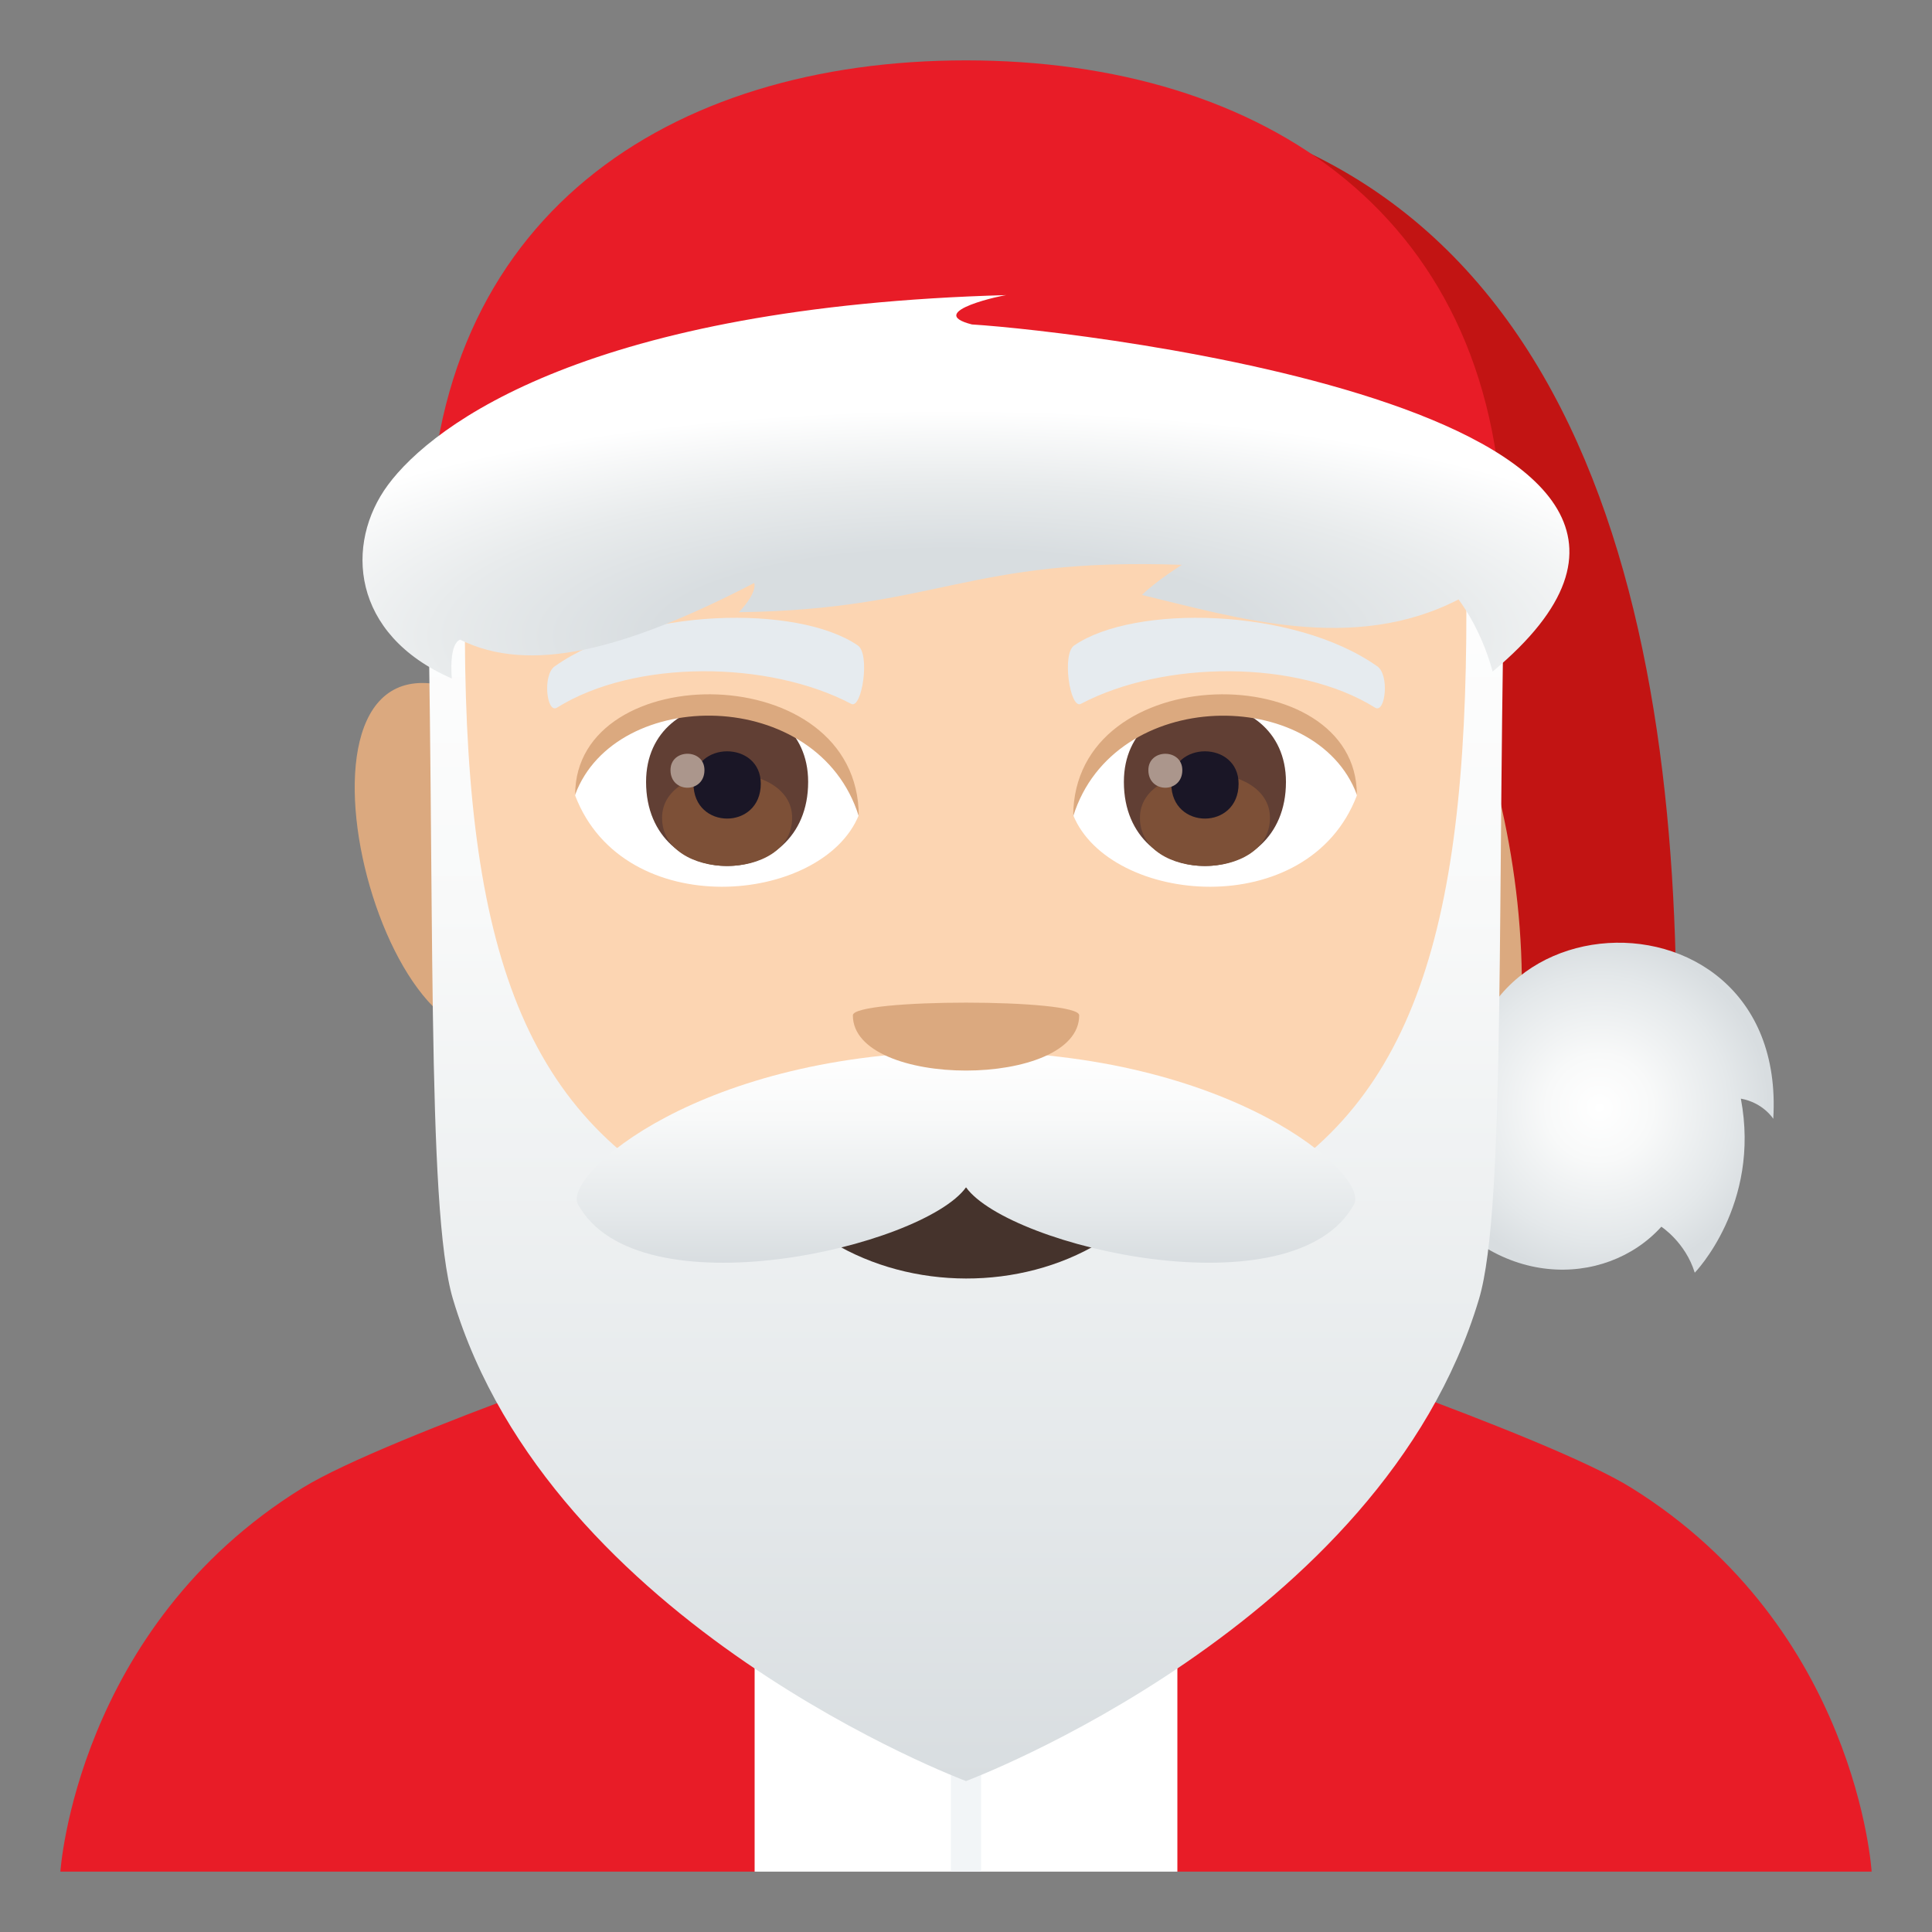 <svg enable-background="new 0 0 64 64" height="64" viewBox="0 0 64 64" width="64" xmlns="http://www.w3.org/2000/svg" xmlns:xlink="http://www.w3.org/1999/xlink"><rect x="0" y="0" width="64" height="64" fill="#808080" stroke="none"/><radialGradient id="a" cx="108.984" cy="-116.694" gradientTransform="matrix(1 0 0 -1 -56 -80)" gradientUnits="userSpaceOnUse" r="5.621"><stop offset="0" stop-color="#fff"/><stop offset=".314" stop-color="#f8f9f9"/><stop offset=".773" stop-color="#e4e8ea"/><stop offset="1" stop-color="#d8dde0"/></radialGradient><linearGradient id="b"><stop offset="0" stop-color="#d8dde0"/><stop offset=".227" stop-color="#e4e8ea"/><stop offset=".686" stop-color="#f8f9f9"/><stop offset="1" stop-color="#fff"/></linearGradient><linearGradient id="c" gradientTransform="matrix(1 0 0 -1 -56 -80)" gradientUnits="userSpaceOnUse" x1="88.001" x2="88.001" xlink:href="#b" y1="-139" y2="-96.926"/><radialGradient id="d" cx="87.603" cy="-989.79" gradientTransform="matrix(1 0 0 -.29 -56 -265.975)" gradientUnits="userSpaceOnUse" r="25.803"><stop offset=".382" stop-color="#d8dde0"/><stop offset=".668" stop-color="#e8ebec"/><stop offset="1" stop-color="#fff"/></radialGradient><linearGradient id="e" gradientTransform="matrix(1 0 0 -1 -56 -80)" gradientUnits="userSpaceOnUse" x1="88.001" x2="88.001" xlink:href="#b" y1="-121.83" y2="-114.83"/><path d="m10.021 49.289c2.795-1.728 13.389-5.289 13.389-5.289h17.27s10.584 3.553 13.359 5.285c7.479 4.651 7.961 12.715 7.961 12.715h-22.998s-6.502-2.832-14.004 0h-22.998s.527-8.084 8.021-12.711z" fill="#e81c27"/><path d="m24.998 50.861h14.004v11.139h-14.004z" fill="#fff"/><path d="m31.5 50.861h1v11.139h-1z" fill="#f2f5f7"/><path d="m49.49 22.674c-2.736.494-5.42 8.697-3.299 10.787 4.58 4.51 9.143-11.842 3.299-10.787z" fill="#dba97f"/><path d="m14.512 22.674c-5.848-1.055-1.281 15.297 3.297 10.787 2.121-2.09-.563-10.293-3.297-10.787z" fill="#dba97f"/><path d="m33.832 3.098s18.01 13.83 16.492 31.732l5.209-1c0-14.674-3.762-30.732-21.701-30.732z" fill="#c21413"/><path d="m49 38.662c-2.828-9.121 10.248-10.076 9.742-1.6 0 0-.332-.535-1.074-.668.666 3.516-1.527 5.766-1.527 5.766-.311-1.01-1.107-1.523-1.107-1.523-1.848 2.045-5.602 2.107-7.82-1.287 1.497-.299 1.786-.688 1.786-.688z" fill="url(#a)"/><path d="m32 3.5c-12.092 0-17.918 9.148-17.189 21.869.146 2.561 1.732 10.908 3.23 13.902 1.533 3.063 6.66 7.787 9.803 8.766 1.984.617 6.328.617 8.313 0 3.143-.979 8.271-5.703 9.803-8.766 1.5-2.994 3.086-11.342 3.23-13.902.73-12.721-5.096-21.869-17.19-21.869z" fill="#fcd5b2"/><path d="m44.947 26.354c-1.615 4.23-8.189 3.609-9.396.65.916-4.756 8.508-5.162 9.396-.65z" fill="#fff"/><path d="m19.053 26.354c1.615 4.23 8.191 3.609 9.395.65-.915-4.758-8.505-5.164-9.395-.65z" fill="#fff"/><path d="m45.617 22.068c-2.766-1.951-8.057-2.047-10.029-.689-.422.266-.145 2.115.213 1.939 2.748-1.447 7.18-1.48 9.752.125.342.207.484-1.101.064-1.375z" fill="#e6ebef"/><path d="m18.383 22.068c2.766-1.951 8.057-2.047 10.029-.689.422.266.145 2.115-.211 1.939-2.752-1.447-7.18-1.48-9.752.125-.344.207-.484-1.101-.066-1.375z" fill="#e6ebef"/><path d="m48.525 16.928c.342 11.857-.951 18.572-6.27 22.092h-20.511c-5.406-3.578-6.678-10.164-6.277-22.092h-1.344c.307 12.639-.023 23.068.881 26.104 3.238 10.835 16.996 15.968 16.996 15.968s13.758-5.133 16.994-15.969c.906-3.035.576-13.467.885-26.105h-1.354z" fill="url(#c)"/><path d="m37.23 25.902c0 3.713 5.369 3.713 5.369 0 .001-3.445-5.369-3.445-5.369 0z" fill="#613f34"/><path d="m37.762 27.092c0 2.127 4.307 2.127 4.307 0-.001-1.977-4.307-1.977-4.307 0z" fill="#7d5037"/><path d="m38.801 25.961c0 1.541 2.229 1.541 2.229 0-.001-1.43-2.229-1.43-2.229 0z" fill="#1a1626"/><path d="m38.041 25.512c0 .777 1.125.777 1.125 0 0-.723-1.125-.723-1.125 0z" fill="#ab968c"/><path d="m21.402 25.902c0 3.713 5.369 3.713 5.369 0 0-3.445-5.369-3.445-5.369 0z" fill="#613f34"/><path d="m21.932 27.09c0 2.129 4.309 2.129 4.309 0-.001-1.977-4.309-1.977-4.309 0z" fill="#7d5037"/><path d="m22.973 25.961c0 1.541 2.229 1.541 2.229 0-.001-1.43-2.229-1.43-2.229 0z" fill="#1a1626"/><path d="m22.211 25.51c0 .779 1.125.779 1.125 0 0-.721-1.125-.721-1.125 0z" fill="#ab968c"/><path d="m44.947 26.322c0-4.543-9.396-4.543-9.396.719 1.344-4.316 8.054-4.316 9.396-.719z" fill="#dba97f"/><path d="m19.053 26.322c0-4.543 9.395-4.543 9.395.717-1.343-4.316-8.053-4.316-9.395-.717z" fill="#dba97f"/><path d="m32 2c-9.824 0-17.785 5.15-17.785 16.115h35.57c0-10.965-7.961-16.115-17.785-16.115z" fill="#e81c27"/><path d="m32.197 10.748c-1.643-.416 1.145-.998 1.162-.973-13.777.373-19.002 4.25-20.51 6.293-1.43 1.938-1.229 4.949 2.117 6.408-.092-1.273.293-1.279.279-1.285 2.303 1.141 5.428.355 9.736-1.877.006-.004.135.285-.504.967 6.592-.094 7.564-1.822 14.674-1.57-.002 0-.852.533-1.322.998 3.145.754 6.99 1.949 10.488.148-.01.004.713.869 1.129 2.389 10.271-8.562-13.653-11.275-17.249-11.498z" fill="url(#d)"/><path d="m24.574 37.598c2.424 6.311 12.424 6.367 14.855 0z" fill="#45332c"/><path d="m32 34.83c-8.814-.002-13.381 4.107-12.854 5.063 1.977 3.617 11.428 1.422 12.855-.561 1.43 1.984 10.875 4.176 12.854.561.528-.955-4.039-5.063-12.855-5.063z" fill="url(#e)"/><path d="m35.75 33.633c0 2.441-7.498 2.441-7.498 0 0-.559 7.498-.559 7.498 0z" fill="#dba97f"/></svg>